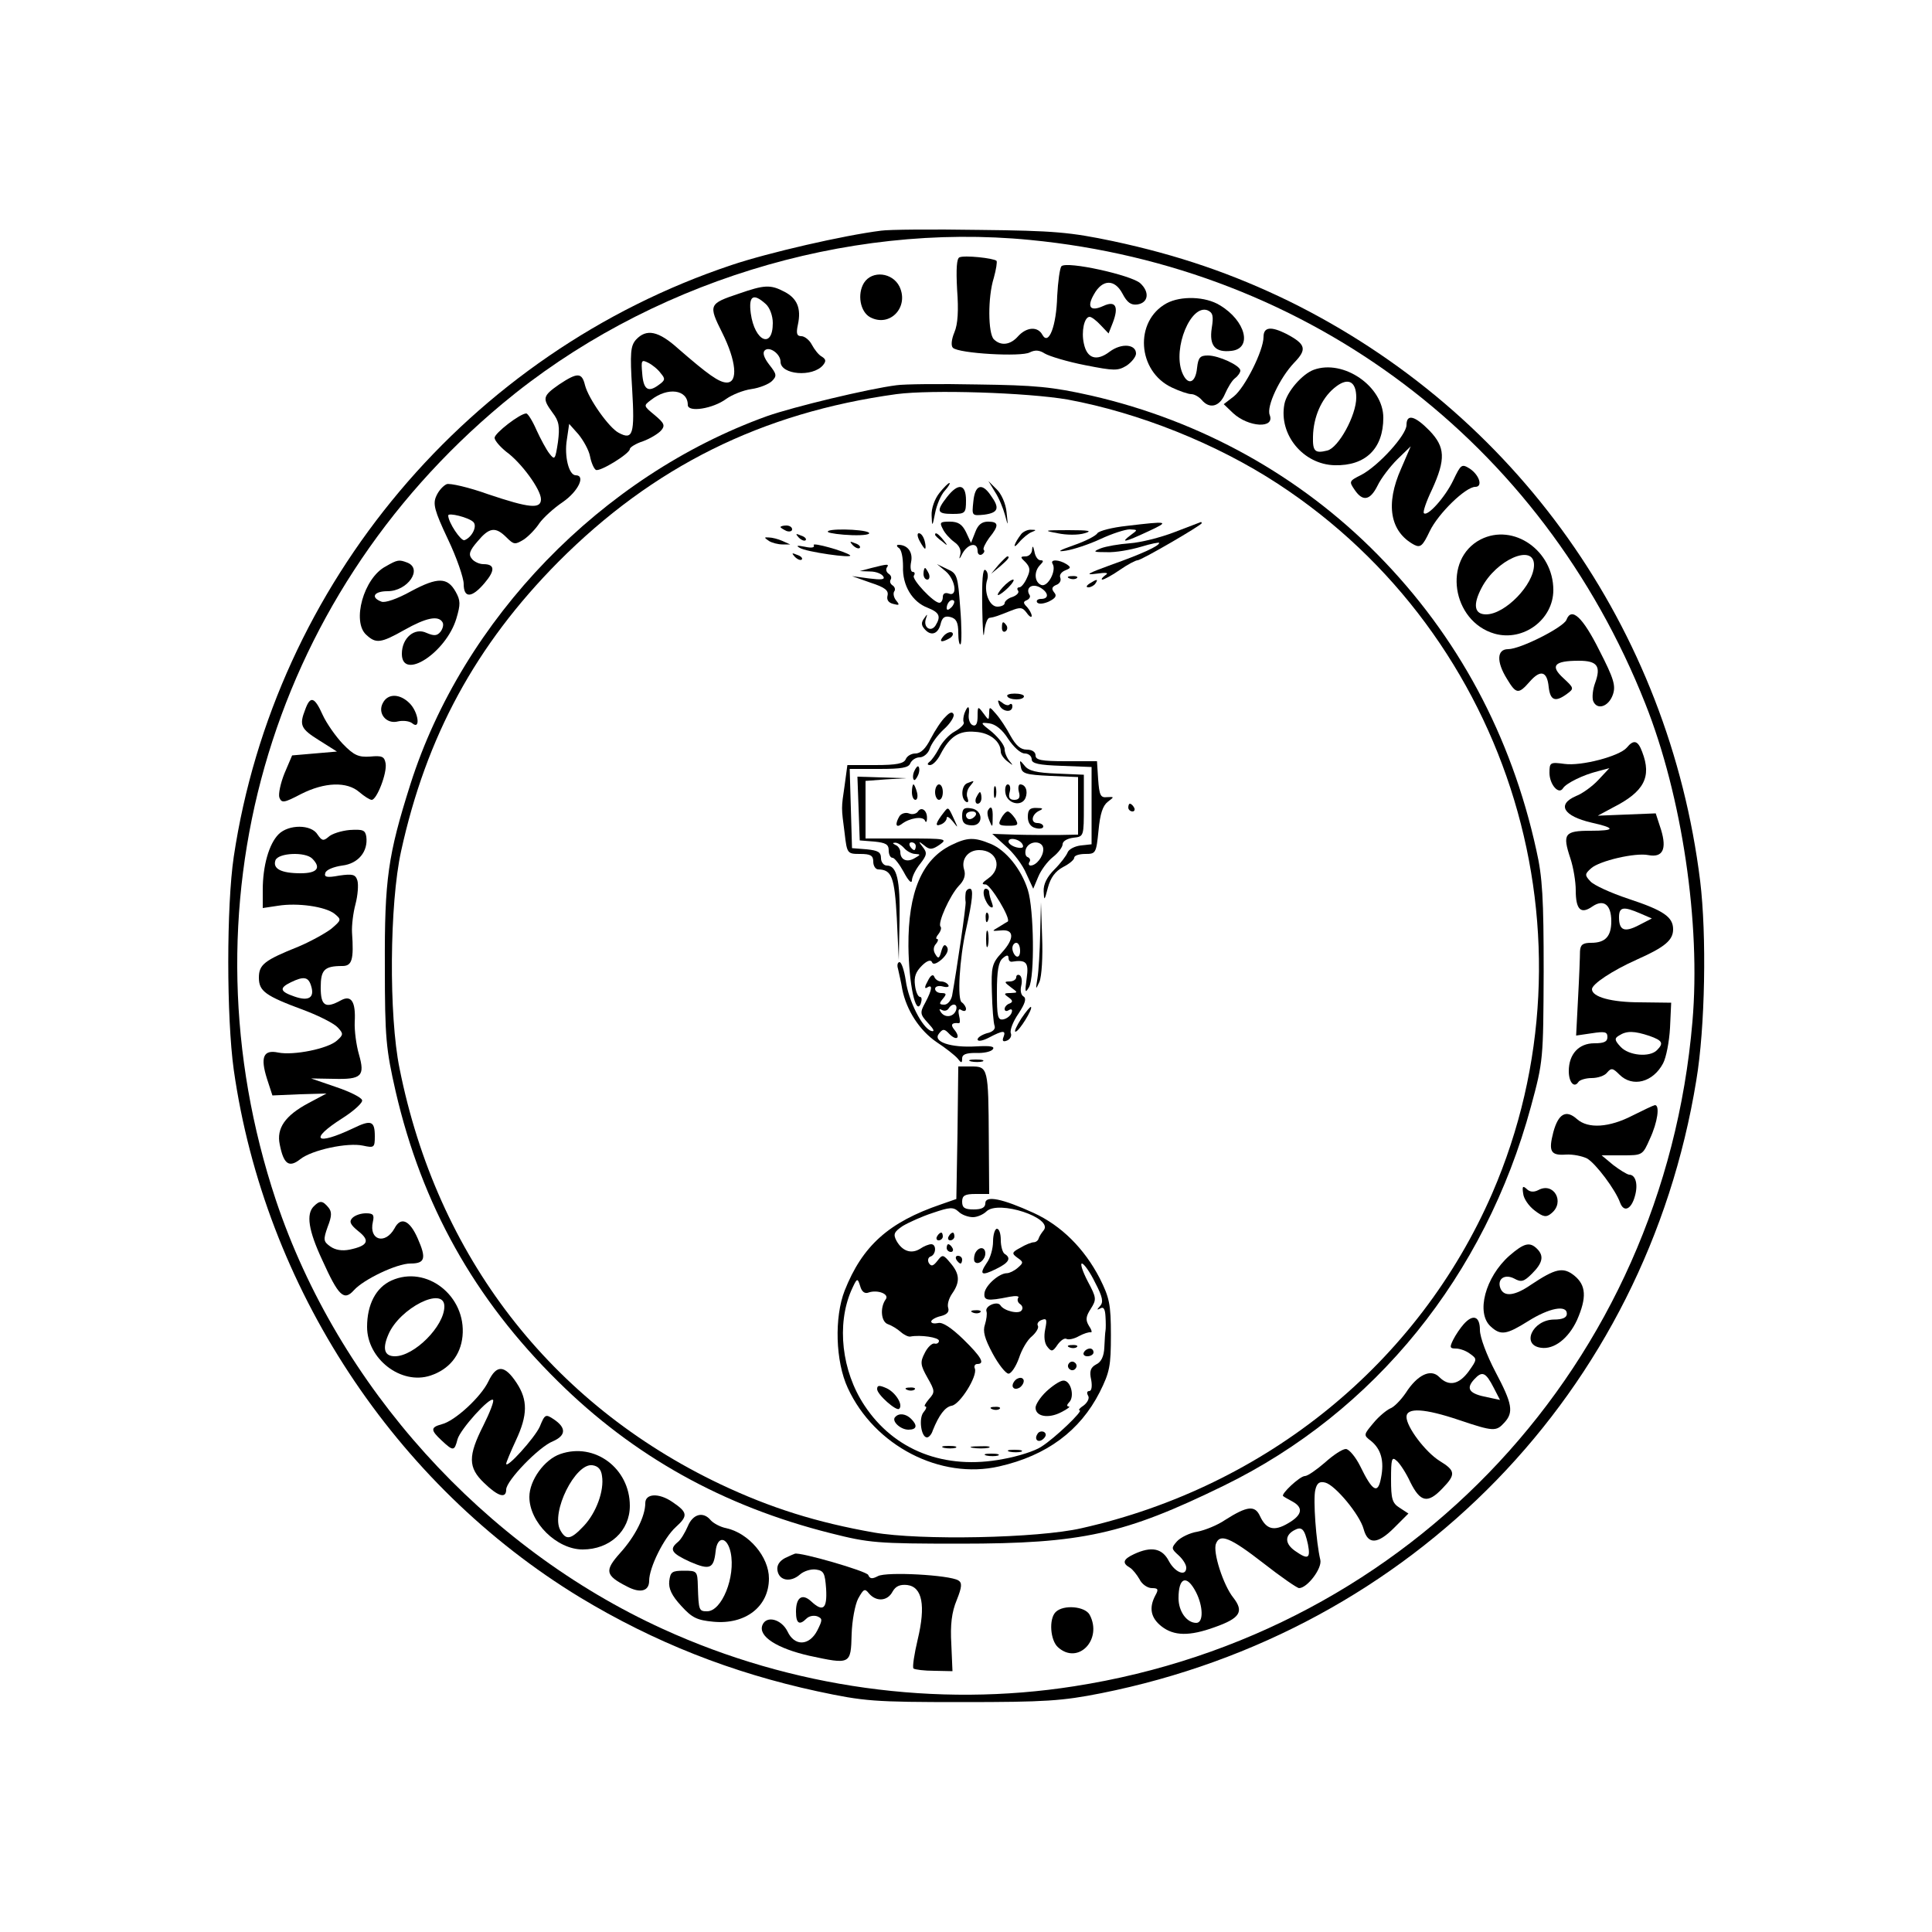 <?xml version="1.0" standalone="no"?>
<!DOCTYPE svg PUBLIC "-//W3C//DTD SVG 20010904//EN"
 "http://www.w3.org/TR/2001/REC-SVG-20010904/DTD/svg10.dtd">
<svg version="1.0" xmlns="http://www.w3.org/2000/svg"
 width="500pt" height="500pt" viewBox="0 0 500 500"
 preserveAspectRatio="xMidYMid meet">
<g transform="translate(0,500) scale(0.1,-0.1)"
fill="#000000" stroke="none">
<path d="M2280 4403 c-96 -12 -292 -57 -387 -89 -679 -227 -1182 -824 -1288
-1531 -19 -127 -19 -416 0 -552 80 -562 416 -1073 896 -1365 192 -116 392
-195 614 -243 122 -26 145 -28 375 -28 216 0 259 3 360 23 806 161 1409 781
1540 1586 23 137 27 376 10 516 -81 654 -477 1212 -1065 1501 -144 70 -286
119 -455 155 -110 23 -151 27 -345 29 -121 2 -236 1 -255 -2z m386 -24 c723
-70 1324 -523 1592 -1200 95 -239 144 -569 122 -823 -75 -883 -727 -1584
-1600 -1720 -356 -56 -731 -4 -1064 148 -465 212 -841 629 -1002 1110 -250
752 -23 1553 586 2061 374 312 887 471 1366 424z"/>
<path d="M2483 4334 c-7 -3 -9 -29 -6 -84 4 -53 2 -89 -7 -110 -8 -19 -9 -35
-4 -40 15 -15 178 -24 199 -12 14 7 25 6 39 -3 12 -7 58 -21 104 -30 76 -15
85 -15 108 -1 13 9 24 23 24 31 0 24 -37 28 -68 5 -34 -26 -59 -18 -67 21 -7
31 1 69 15 69 5 0 18 -10 29 -22 l20 -21 11 28 c16 42 7 58 -25 43 -33 -15
-43 -3 -24 30 22 40 54 40 74 2 12 -23 22 -30 38 -28 29 4 33 32 8 55 -23 21
-190 58 -204 44 -4 -4 -9 -39 -11 -77 -2 -78 -22 -129 -38 -101 -12 23 -41 21
-63 -3 -20 -23 -45 -26 -63 -8 -15 15 -16 109 0 159 6 22 9 41 7 44 -8 7 -83
15 -96 9z"/>
<path d="M2236 4268 c-18 -29 -10 -75 16 -89 51 -27 101 26 76 79 -18 37 -71
43 -92 10z"/>
<path d="M1912 4240 c-78 -26 -79 -29 -43 -101 36 -72 42 -129 12 -129 -20 0
-49 21 -125 87 -52 47 -83 53 -110 24 -14 -16 -16 -33 -10 -128 7 -117 2 -133
-35 -113 -25 13 -78 88 -87 123 -8 33 -19 34 -67 2 -43 -30 -44 -36 -17 -73
17 -22 19 -36 14 -76 -7 -45 -8 -48 -22 -30 -8 10 -23 38 -34 62 -10 23 -22
42 -26 42 -16 0 -82 -51 -82 -63 0 -7 14 -23 30 -36 39 -28 90 -98 90 -123 0
-26 -30 -23 -137 13 -50 18 -99 29 -107 26 -9 -4 -21 -17 -27 -31 -9 -20 -5
-37 30 -111 23 -48 41 -101 41 -116 0 -38 21 -37 54 2 28 33 27 49 -3 49 -10
0 -24 6 -30 14 -9 11 -6 21 15 45 30 36 46 39 75 10 19 -19 22 -19 45 -5 13 9
31 28 40 42 10 14 37 39 61 55 40 28 59 69 33 69 -18 0 -30 50 -23 92 l6 41
24 -27 c13 -16 27 -41 30 -57 3 -16 10 -32 15 -35 10 -6 88 42 88 54 0 4 15
14 34 20 19 7 40 20 47 28 11 13 8 19 -17 40 -29 24 -29 24 -9 39 43 34 95 27
95 -13 0 -20 65 -10 100 16 14 10 43 22 64 25 22 3 46 13 54 21 13 13 12 18
-7 42 -14 18 -18 31 -12 37 12 12 41 -9 41 -29 0 -34 83 -41 110 -9 8 10 8 15
-3 22 -8 4 -19 18 -26 31 -6 12 -19 22 -27 22 -12 0 -14 7 -9 30 9 42 -2 68
-35 85 -36 19 -52 18 -118 -5z m70 -27 c10 -9 18 -30 18 -49 0 -68 -47 -48
-57 25 -6 45 6 54 39 24z m-272 -179 c12 -14 12 -18 -5 -30 -28 -21 -40 -12
-43 30 -3 34 -2 36 16 27 10 -5 25 -17 32 -27z m-485 -385 c11 -11 -4 -40 -23
-47 -9 -3 -42 46 -42 64 0 8 53 -5 65 -17z"/>
<path d="M3019 4215 c-84 -46 -76 -176 14 -218 19 -9 42 -17 50 -17 8 0 20 -7
27 -15 20 -24 46 -18 60 15 7 16 18 35 26 41 8 6 14 15 14 20 0 13 -56 39 -84
39 -20 0 -25 -5 -28 -32 -4 -41 -25 -47 -39 -11 -24 63 23 176 66 160 14 -6
16 -15 11 -46 -7 -46 9 -64 51 -59 55 6 37 78 -30 118 -37 23 -101 25 -138 5z"/>
<path d="M3270 4128 c0 -35 -48 -131 -77 -154 l-26 -20 24 -23 c40 -37 109
-41 95 -5 -9 22 26 96 63 135 34 35 31 48 -20 75 -40 20 -59 18 -59 -8z"/>
<path d="M3400 4043 c-30 -11 -70 -57 -76 -89 -15 -79 49 -156 130 -158 80 -2
126 43 126 123 0 81 -103 152 -180 124z m110 -72 c0 -46 -46 -130 -75 -137
-32 -8 -38 -2 -37 36 1 51 22 98 54 125 35 30 58 20 58 -24z"/>
<path d="M2320 4003 c-72 -9 -267 -56 -335 -80 -428 -154 -787 -525 -923 -953
-58 -183 -67 -246 -66 -470 0 -187 3 -215 28 -325 68 -293 203 -536 420 -750
195 -193 427 -323 706 -393 99 -25 119 -27 335 -27 315 0 424 24 682 150 391
191 676 543 795 981 32 118 32 122 33 349 0 189 -3 245 -19 315 -65 296 -203
554 -411 765 -201 204 -457 346 -740 411 -102 23 -146 27 -295 29 -96 2 -191
1 -210 -2z m443 -37 c184 -34 385 -114 544 -218 605 -395 841 -1175 555 -1836
-191 -439 -584 -759 -1063 -867 -113 -26 -418 -32 -538 -11 -147 26 -266 63
-397 125 -439 209 -733 590 -830 1076 -28 137 -26 426 4 562 65 297 193 533
407 749 245 246 526 386 875 434 91 12 338 4 443 -14z"/>
<path d="M2431 3724 c-12 -15 -21 -40 -20 -58 1 -30 2 -30 9 6 4 21 15 47 25
58 10 11 15 20 12 20 -3 0 -15 -12 -26 -26z"/>
<path d="M2575 3727 c10 -15 21 -42 26 -60 8 -30 8 -30 4 7 -2 23 -14 49 -26
60 l-21 21 17 -28z"/>
<path d="M2451 3714 c-29 -37 -26 -44 14 -44 33 0 35 2 35 35 0 43 -20 46 -49
9z"/>
<path d="M2519 3702 c-4 -37 -4 -37 28 -34 37 5 41 17 17 50 -23 34 -41 27
-45 -16z"/>
<path d="M2440 3631 c5 -11 19 -26 30 -34 13 -9 18 -21 15 -33 -4 -13 -2 -12
6 4 14 25 39 30 39 6 0 -8 5 -12 11 -9 6 4 8 9 5 12 -3 3 4 17 14 31 26 32 25
42 -3 42 -16 0 -26 -8 -33 -27 l-11 -28 -13 28 c-10 20 -20 27 -42 27 -25 0
-27 -2 -18 -19z"/>
<path d="M2916 3639 c-38 -4 -72 -13 -76 -19 -4 -7 -32 -21 -61 -31 -40 -14
-45 -18 -20 -14 19 3 59 16 89 30 30 14 64 25 76 25 21 -1 21 -1 2 -15 -28
-21 -16 -19 46 10 56 26 53 27 -56 14z"/>
<path d="M3040 3623 c-36 -14 -88 -27 -116 -29 -28 -2 -62 -8 -75 -13 -22 -9
-20 -10 16 -10 22 -1 61 6 88 14 26 8 47 12 47 10 0 -8 -46 -29 -125 -57 -58
-21 -69 -27 -40 -23 29 4 36 3 25 -4 -8 -6 -11 -11 -7 -11 4 0 25 11 45 25 20
14 41 25 46 25 10 0 166 91 166 96 0 2 -1 3 -2 3 -2 -1 -32 -12 -68 -26z"/>
<path d="M2020 3636 c0 -2 7 -6 15 -10 8 -3 15 -1 15 4 0 6 -7 10 -15 10 -8 0
-15 -2 -15 -4z"/>
<path d="M2143 3623 c4 -3 32 -7 62 -8 31 -1 50 2 43 7 -15 9 -114 11 -105 1z"/>
<path d="M2643 3618 c-19 -25 -24 -43 -6 -22 10 12 25 24 33 27 13 5 12 6 -1
6 -9 1 -21 -5 -26 -11z"/>
<path d="M2737 3620 c23 -5 54 -5 70 0 21 6 12 8 -42 8 -64 0 -66 -1 -28 -8z"/>
<path d="M2067 3609 c7 -7 15 -10 18 -7 3 3 -2 9 -12 12 -14 6 -15 5 -6 -5z"/>
<path d="M2380 3600 c6 -11 12 -20 14 -20 2 0 2 9 -1 20 -3 11 -9 20 -15 20
-5 0 -4 -9 2 -20z"/>
<path d="M2420 3616 c0 -2 8 -10 18 -17 15 -13 16 -12 3 4 -13 16 -21 21 -21
13z"/>
<path d="M1990 3600 c8 -5 24 -9 35 -9 l20 0 -20 9 c-11 5 -27 9 -35 9 -13 1
-13 0 0 -9z"/>
<path d="M2106 3589 c3 -6 -5 -8 -23 -4 -20 4 -24 3 -13 -3 15 -10 139 -28
130 -19 -12 10 -100 35 -94 26z"/>
<path d="M2207 3589 c7 -7 15 -10 18 -7 3 3 -2 9 -12 12 -14 6 -15 5 -6 -5z"/>
<path d="M2326 3582 c7 -4 11 -25 11 -48 -2 -49 24 -92 64 -107 30 -12 35 -22
20 -46 -12 -18 -32 -5 -25 17 5 14 4 14 -4 2 -8 -10 -8 -18 0 -27 16 -20 35
-15 42 11 4 18 11 23 26 19 15 -4 20 -14 20 -41 0 -19 3 -33 6 -29 3 3 3 46
-1 94 -6 83 -8 89 -33 100 l-27 13 23 -19 c25 -22 31 -67 7 -57 -9 3 -15 0
-15 -9 0 -8 -4 -15 -9 -15 -15 0 -72 61 -66 70 4 6 2 10 -3 10 -5 0 -7 12 -4
26 5 25 -9 44 -33 44 -5 0 -5 -4 1 -8z m136 -154 c-7 -7 -12 -8 -12 -2 0 14
12 26 19 19 2 -3 -1 -11 -7 -17z"/>
<path d="M2671 3578 c0 -10 -8 -18 -17 -18 -14 0 -14 -2 0 -15 12 -13 13 -21
4 -40 -6 -14 -15 -25 -20 -25 -5 0 -7 -4 -3 -9 3 -5 -4 -12 -15 -16 -11 -3
-20 -11 -20 -16 0 -5 -9 -9 -19 -9 -21 0 -36 40 -26 70 3 10 1 21 -5 25 -7 4
-9 -28 -8 -97 1 -57 3 -86 5 -65 2 20 8 38 14 38 14 2 21 5 54 18 25 10 31 10
42 -5 7 -10 13 -13 13 -8 0 6 -6 16 -12 23 -11 11 -10 14 0 18 6 3 10 9 6 14
-10 17 6 30 27 19 23 -13 25 -30 3 -30 -8 0 -13 -4 -10 -9 4 -5 16 -4 30 2 18
9 22 15 14 24 -7 9 -6 14 5 19 9 3 14 11 11 19 -3 7 3 15 13 19 15 6 15 8 3
16 -19 12 -43 13 -36 1 11 -17 -12 -61 -29 -55 -18 7 -20 35 -3 52 9 9 9 12 1
12 -7 0 -14 10 -16 23 -3 14 -5 16 -6 5z"/>
<path d="M2057 3559 c7 -7 15 -10 18 -7 3 3 -2 9 -12 12 -14 6 -15 5 -6 -5z"/>
<path d="M2584 3538 l-19 -23 23 19 c21 18 27 26 19 26 -2 0 -12 -10 -23 -22z"/>
<path d="M2255 3530 l-30 -8 27 -1 c15 0 30 -6 34 -13 5 -8 -5 -9 -37 -5 l-44
6 48 -17 c37 -12 47 -20 44 -33 -3 -11 2 -19 15 -22 15 -4 17 -3 8 8 -7 8 -9
19 -6 24 4 5 2 12 -4 16 -6 4 -8 10 -5 15 3 5 1 11 -5 15 -6 4 -8 11 -5 16 7
10 3 10 -40 -1z"/>
<path d="M2390 3515 c0 -8 4 -15 10 -15 5 0 7 7 4 15 -4 8 -8 15 -10 15 -2 0
-4 -7 -4 -15z"/>
<path d="M2768 3503 c7 -3 16 -2 19 1 4 3 -2 6 -13 5 -11 0 -14 -3 -6 -6z"/>
<path d="M2595 3480 c-10 -11 -15 -20 -12 -20 4 0 16 9 27 20 11 11 16 20 12
20 -5 0 -17 -9 -27 -20z"/>
<path d="M2820 3490 c-9 -6 -10 -10 -3 -10 6 0 15 5 18 10 8 12 4 12 -15 0z"/>
<path d="M2593 3375 c0 -8 4 -12 9 -9 5 3 6 10 3 15 -9 13 -12 11 -12 -6z"/>
<path d="M2442 3354 c-14 -16 -5 -18 17 -5 7 5 9 11 5 14 -5 3 -15 -1 -22 -9z"/>
<path d="M2607 3198 c2 -5 13 -8 24 -8 10 0 19 3 19 8 0 4 -11 7 -24 7 -13 0
-22 -3 -19 -7z"/>
<path d="M2586 3176 c7 -18 34 -22 34 -4 0 6 -3 8 -7 5 -3 -4 -12 -2 -20 5
-11 8 -12 7 -7 -6z"/>
<path d="M2496 3154 c-3 -9 -4 -19 -2 -23 3 -4 -7 -15 -23 -24 -15 -8 -33 -28
-41 -44 -8 -15 -19 -31 -25 -35 -6 -5 -5 -8 2 -8 7 0 19 12 27 28 24 46 48 62
90 58 38 -2 66 -25 66 -52 0 -6 8 -18 18 -25 14 -11 15 -11 5 1 -7 8 -13 22
-13 31 0 10 -15 29 -32 44 -32 25 -32 26 -8 23 16 -2 34 -16 49 -40 14 -21 32
-38 43 -38 10 0 18 -7 18 -15 0 -11 18 -15 78 -17 l77 -3 0 -100 0 -100 -28
-3 c-16 -2 -31 -10 -34 -18 -3 -8 -18 -28 -34 -44 -19 -19 -29 -38 -28 -57 1
-25 2 -25 11 10 7 26 19 42 39 53 16 8 29 19 29 24 0 6 13 10 29 10 27 0 28 2
34 61 4 43 11 64 24 74 17 13 17 13 -2 12 -17 -2 -20 5 -23 46 l-3 47 -80 0
c-64 0 -79 3 -79 15 0 9 -9 15 -23 15 -16 0 -28 11 -42 36 -10 19 -27 45 -37
56 -17 20 -18 20 -18 2 -1 -19 -1 -19 -15 0 -14 19 -15 19 -15 -8 0 -18 -4
-26 -12 -23 -7 2 -12 14 -11 26 3 25 -2 28 -11 5z"/>
<path d="M2447 3145 c-10 -9 -27 -35 -38 -56 -13 -26 -26 -39 -40 -39 -11 0
-22 -7 -25 -15 -5 -11 -23 -15 -79 -15 l-72 0 -7 -52 c-9 -61 -9 -56 0 -125 6
-52 7 -53 40 -53 27 0 34 -4 34 -20 0 -11 6 -20 13 -20 35 -1 42 -19 48 -127
l5 -108 2 103 c2 105 -7 142 -33 142 -8 0 -15 9 -15 19 0 16 -8 20 -37 23
l-38 3 -3 103 -3 102 76 0 c58 0 77 3 81 15 4 8 14 15 24 15 10 0 22 10 26 22
4 13 20 35 36 50 17 15 28 33 26 39 -3 8 -10 6 -21 -6z"/>
<path d="M2642 3015 c3 -17 12 -20 76 -23 l72 -3 0 -74 0 -75 -52 -1 c-29 0
-79 0 -112 1 l-58 2 35 -32 c20 -17 44 -49 53 -71 l18 -39 13 31 c7 17 24 40
38 51 14 11 25 26 25 33 0 8 12 15 28 17 27 3 27 3 27 83 l0 80 -70 3 c-52 2
-73 7 -83 20 -13 16 -14 16 -10 -3z m5 -202 c3 -7 -3 -9 -16 -6 -12 3 -21 10
-21 15 0 13 32 6 37 -9z m53 -11 c0 -19 -18 -42 -33 -42 -4 0 -6 4 -3 9 4 5 1
11 -5 13 -5 2 -7 11 -4 21 9 23 45 22 45 -1z"/>
<path d="M2366 3004 c-4 -9 -4 -19 -1 -22 2 -3 7 3 11 12 4 9 4 19 1 22 -2 3
-7 -3 -11 -12z"/>
<path d="M2222 2908 l3 -83 38 -3 c29 -3 37 -7 37 -23 0 -10 4 -19 10 -19 5 0
18 -17 29 -37 11 -21 20 -31 21 -22 0 9 9 28 21 43 18 23 19 29 7 44 -12 15
-11 16 4 4 14 -12 21 -11 40 2 21 15 16 16 -85 16 l-107 0 0 74 0 75 53 4 52
3 -63 2 -63 2 3 -82z m118 -103 c7 -8 20 -15 29 -15 14 -1 14 -2 -2 -11 -20
-12 -37 -4 -37 16 0 7 -6 16 -12 18 -8 4 -9 6 -2 6 6 1 17 -6 24 -14z m30 5
c0 -5 -2 -10 -4 -10 -3 0 -8 5 -11 10 -3 6 -1 10 4 10 6 0 11 -4 11 -10z"/>
<path d="M2503 2973 c-15 -6 -17 -39 -3 -48 6 -3 7 1 4 10 -4 8 -1 22 6 30 13
16 13 16 -7 8z"/>
<path d="M2360 2950 c0 -11 4 -20 9 -20 5 0 7 9 4 20 -3 11 -7 20 -9 20 -2 0
-4 -9 -4 -20z"/>
<path d="M2420 2950 c0 -11 5 -20 10 -20 6 0 10 9 10 20 0 11 -4 20 -10 20 -5
0 -10 -9 -10 -20z"/>
<path d="M2572 2950 c0 -14 2 -19 5 -12 2 6 2 18 0 25 -3 6 -5 1 -5 -13z"/>
<path d="M2602 2948 c4 -28 42 -37 52 -13 7 18 0 35 -14 35 -4 0 -6 -9 -3 -20
4 -14 0 -20 -12 -20 -12 0 -16 6 -12 20 3 11 1 20 -5 20 -5 0 -8 -10 -6 -22z"/>
<path d="M2526 2935 c-3 -8 -1 -15 4 -15 6 0 10 7 10 15 0 8 -2 15 -4 15 -2 0
-6 -7 -10 -15z"/>
<path d="M2920 2910 c0 -5 5 -10 11 -10 5 0 7 5 4 10 -3 6 -8 10 -11 10 -2 0
-4 -4 -4 -10z"/>
<path d="M2375 2899 c-4 -5 -14 -8 -23 -4 -8 3 -19 0 -24 -7 -12 -20 -10 -32
5 -21 20 16 56 22 61 9 2 -6 5 -3 5 6 1 21 -15 32 -24 17z"/>
<path d="M2443 2898 c-22 -28 -24 -38 -9 -32 9 3 16 11 16 17 0 6 7 2 16 -9
14 -18 14 -18 3 6 -15 33 -15 32 -26 18z"/>
<path d="M2490 2888 c0 -17 6 -23 24 -24 32 -2 31 40 -1 44 -18 3 -23 -1 -23
-20z m35 2 c-3 -5 -10 -10 -16 -10 -5 0 -9 5 -9 10 0 6 7 10 16 10 8 0 12 -4
9 -10z"/>
<path d="M2557 2903 c-3 -5 -1 -17 4 -28 7 -17 8 -17 8 8 1 27 -4 34 -12 20z"/>
<path d="M2660 2886 c0 -15 7 -26 20 -29 11 -3 20 -1 20 4 0 5 -7 9 -15 9 -19
0 -15 23 5 32 11 5 9 7 -7 7 -18 1 -23 -5 -23 -23z"/>
<path d="M2591 2882 c-9 -16 -6 -19 19 -19 25 0 27 2 17 19 -7 10 -15 18 -19
18 -4 0 -12 -8 -17 -18z"/>
<path d="M2462 2813 c-76 -37 -112 -122 -111 -262 1 -97 19 -182 32 -148 3 9
3 17 -2 17 -5 0 -11 13 -13 30 -3 22 2 35 18 51 13 13 23 16 26 9 2 -7 11 -5
25 7 13 12 19 24 14 32 -6 9 -10 6 -15 -11 -5 -19 -8 -20 -15 -8 -6 9 -6 19 1
27 6 7 7 13 3 13 -4 0 -2 6 4 13 6 8 8 16 5 19 -8 9 24 80 47 105 14 14 19 28
14 43 -8 26 10 50 39 50 47 0 61 -47 24 -73 -17 -12 -19 -16 -7 -16 13 -1 66
-89 57 -96 -2 -1 -12 -7 -23 -14 -19 -11 -19 -11 5 -9 35 4 36 -21 3 -57 -26
-28 -28 -37 -26 -103 1 -41 4 -79 7 -87 3 -8 -5 -16 -20 -19 -13 -4 -24 -11
-24 -16 0 -6 13 -4 30 5 36 19 44 19 37 1 -4 -10 -1 -13 9 -9 8 3 13 12 10 19
-3 8 6 31 20 51 17 26 21 39 13 44 -7 4 -9 16 -6 28 3 12 1 24 -4 27 -5 3 -9
0 -9 -5 0 -6 -8 -11 -17 -11 -15 0 -14 -2 3 -15 19 -14 19 -14 -1 -15 -17 0
-18 -2 -5 -11 11 -8 12 -12 3 -16 -7 -2 -13 -9 -13 -14 0 -6 5 -7 11 -3 7 4
10 1 7 -7 -3 -8 -12 -15 -21 -17 -15 -3 -17 7 -17 71 0 54 4 78 15 87 10 9 15
9 15 1 0 -6 3 -10 8 -10 38 6 45 -1 39 -43 -5 -36 -4 -40 6 -23 15 26 13 202
-3 252 -17 54 -57 103 -96 119 -43 18 -61 17 -102 -3z m178 -274 c0 -11 -4
-17 -10 -14 -5 3 -10 13 -10 21 0 8 5 14 10 14 6 0 10 -9 10 -21z"/>
<path d="M2499 2688 c-1 -7 -1 -17 0 -22 2 -7 -23 -176 -35 -243 -3 -13 -12
-23 -20 -23 -14 0 -14 3 -4 15 10 12 10 15 -4 15 -9 0 -16 5 -16 11 0 6 9 9
20 6 11 -3 18 -1 14 4 -3 5 -11 9 -19 9 -7 0 -15 6 -17 12 -3 8 -10 4 -17 -11
-8 -14 -9 -21 -2 -17 15 10 14 -4 -4 -38 -15 -27 -14 -31 7 -54 15 -16 18 -23
8 -20 -23 7 -59 78 -66 131 -4 26 -11 47 -16 47 -5 0 -7 -8 -4 -17 2 -10 8
-34 11 -53 11 -55 45 -107 89 -137 23 -15 47 -34 54 -42 10 -13 12 -13 12 0 0
10 10 14 35 14 20 -1 39 3 44 9 7 8 -6 10 -42 8 -67 -4 -114 12 -97 33 10 13
14 13 27 -1 19 -19 30 -10 13 11 -11 13 -7 19 11 17 4 -1 4 8 1 20 -3 14 -1
19 6 14 7 -4 12 -3 12 3 0 5 -5 13 -11 17 -12 7 -6 112 11 188 17 77 20 106
10 106 -6 0 -11 -6 -11 -12z m-25 -303 c-7 -18 -30 -20 -40 -3 -4 6 -3 8 4 4
6 -3 13 -2 17 4 10 16 25 12 19 -5z"/>
<path d="M2547 2680 c3 -11 10 -23 16 -27 7 -4 8 0 4 11 -4 10 -7 22 -7 27 0
5 -4 9 -9 9 -5 0 -7 -9 -4 -20z"/>
<path d="M2692 2584 c-1 -45 -4 -97 -7 -115 -5 -31 -5 -32 5 -10 6 14 9 65 7
115 l-3 91 -2 -81z"/>
<path d="M2551 2624 c0 -11 3 -14 6 -6 3 7 2 16 -1 19 -3 4 -6 -2 -5 -13z"/>
<path d="M2552 2570 c0 -19 2 -27 5 -17 2 9 2 25 0 35 -3 9 -5 1 -5 -18z"/>
<path d="M2643 2364 c-12 -19 -19 -34 -15 -34 9 0 46 60 40 64 -1 2 -13 -12
-25 -30z"/>
<path d="M2513 2253 c9 -2 23 -2 30 0 6 3 -1 5 -18 5 -16 0 -22 -2 -12 -5z"/>
<path d="M2478 2068 l-3 -171 -40 -14 c-135 -46 -203 -107 -249 -223 -27 -69
-24 -183 8 -252 69 -150 240 -238 392 -203 123 28 209 92 260 192 26 52 29 68
29 148 0 80 -4 97 -29 147 -40 77 -99 136 -171 169 -81 37 -125 46 -125 25 0
-11 -9 -16 -30 -16 -23 0 -30 4 -30 20 0 16 7 20 35 20 l35 0 -1 143 c-1 183
-2 187 -45 187 l-34 0 -2 -172z m40 -218 c11 0 27 7 35 15 31 30 174 -17 148
-49 -5 -6 -11 -15 -13 -21 -1 -5 -7 -10 -13 -10 -5 0 -21 -6 -34 -14 -23 -12
-23 -15 -8 -26 16 -11 16 -13 1 -26 -9 -8 -22 -14 -28 -14 -20 0 -54 -30 -58
-50 -3 -21 6 -23 65 -11 16 3 26 2 22 -3 -3 -5 -1 -12 5 -16 6 -4 8 -11 4 -16
-6 -11 -46 -2 -55 13 -8 12 -41 -2 -36 -16 2 -6 0 -21 -4 -34 -6 -17 -1 -36
20 -75 15 -28 34 -52 41 -52 7 0 19 18 27 40 7 22 22 48 34 57 11 10 18 22 15
27 -3 5 1 12 10 15 13 5 14 1 9 -24 -4 -19 -2 -37 6 -46 10 -13 14 -12 26 6 8
11 18 18 23 15 5 -3 20 0 32 7 13 7 26 11 31 10 4 -1 2 7 -5 17 -9 15 -8 24 5
44 15 24 15 28 -8 71 -13 25 -20 46 -15 46 5 0 21 -22 34 -49 20 -38 22 -51
13 -61 -9 -10 -9 -11 1 -6 8 5 12 -2 13 -21 1 -15 1 -32 0 -37 -1 -4 -2 -24
-3 -43 -1 -23 -8 -38 -21 -44 -15 -8 -18 -18 -13 -40 3 -17 1 -29 -5 -29 -6 0
-7 -5 -3 -12 4 -6 -1 -17 -11 -25 -11 -7 -15 -13 -11 -13 11 0 -64 -72 -99
-94 -16 -11 -60 -25 -99 -32 -151 -29 -282 22 -359 139 -59 89 -72 209 -34
297 15 33 16 34 23 12 4 -15 12 -21 22 -17 23 8 55 -4 44 -18 -15 -21 -12 -58
6 -64 9 -3 24 -12 33 -20 9 -8 20 -13 25 -12 26 5 74 -2 74 -11 0 -5 -5 -9
-12 -7 -6 1 -18 -10 -25 -25 -12 -23 -11 -31 7 -63 20 -35 20 -38 4 -56 -9
-11 -14 -19 -9 -19 4 0 2 -7 -5 -15 -13 -16 -6 -65 9 -65 5 0 12 8 15 18 16
40 32 61 49 64 21 3 67 76 60 96 -3 6 0 12 6 12 21 0 11 18 -36 64 -31 30 -54
45 -65 42 -10 -2 -18 -1 -18 4 0 4 11 11 25 14 16 4 22 11 19 21 -3 8 1 24 10
37 21 30 20 51 -4 79 -19 23 -21 23 -34 6 -11 -14 -16 -15 -22 -6 -4 7 -2 15
4 17 15 5 16 32 2 32 -6 0 -19 -5 -29 -12 -23 -14 -46 -6 -61 21 -9 17 -6 23
16 38 15 9 50 25 78 34 44 15 53 16 67 3 8 -8 25 -14 37 -14z"/>
<path d="M2570 1787 c0 -18 -7 -43 -16 -55 -21 -31 -14 -35 24 -16 33 16 40
28 22 39 -5 3 -10 19 -10 36 0 16 -4 29 -10 29 -5 0 -10 -15 -10 -33z"/>
<path d="M2425 1800 c-3 -5 -1 -10 4 -10 6 0 11 5 11 10 0 6 -2 10 -4 10 -3 0
-8 -4 -11 -10z"/>
<path d="M2455 1800 c-3 -5 -1 -10 4 -10 6 0 11 5 11 10 0 6 -2 10 -4 10 -3 0
-8 -4 -11 -10z"/>
<path d="M2450 1770 c0 -5 5 -10 11 -10 5 0 7 5 4 10 -3 6 -8 10 -11 10 -2 0
-4 -4 -4 -10z"/>
<path d="M2523 1755 c-3 -9 -3 -18 0 -21 9 -9 27 6 27 22 0 19 -19 18 -27 -1z"/>
<path d="M2475 1740 c3 -5 8 -10 11 -10 2 0 4 5 4 10 0 6 -5 10 -11 10 -5 0
-7 -4 -4 -10z"/>
<path d="M2518 1603 c7 -3 16 -2 19 1 4 3 -2 6 -13 5 -11 0 -14 -3 -6 -6z"/>
<path d="M2768 1513 c7 -3 16 -2 19 1 4 3 -2 6 -13 5 -11 0 -14 -3 -6 -6z"/>
<path d="M2805 1500 c-3 -5 1 -10 9 -10 9 0 16 5 16 10 0 6 -4 10 -9 10 -6 0
-13 -4 -16 -10z"/>
<path d="M2766 1471 c-4 -5 -2 -12 3 -15 5 -4 12 -2 15 3 4 5 2 12 -3 15 -5 4
-12 2 -15 -3z"/>
<path d="M2631 1431 c-7 -5 -12 -14 -10 -20 3 -6 9 -7 18 -2 7 5 12 14 10 20
-3 6 -9 7 -18 2z"/>
<path d="M2708 1399 c-16 -15 -28 -34 -28 -42 0 -23 33 -29 66 -12 16 8 25 15
20 15 -6 0 -5 5 1 11 15 15 4 58 -16 56 -9 -1 -28 -14 -43 -28z"/>
<path d="M2270 1405 c0 -14 50 -58 57 -51 11 10 -9 42 -32 53 -20 9 -25 8 -25
-2z"/>
<path d="M2348 1403 c7 -3 16 -2 19 1 4 3 -2 6 -13 5 -11 0 -14 -3 -6 -6z"/>
<path d="M2568 1353 c7 -3 16 -2 19 1 4 3 -2 6 -13 5 -11 0 -14 -3 -6 -6z"/>
<path d="M2317 1333 c-11 -10 13 -33 34 -33 22 0 24 11 7 28 -13 13 -31 16
-41 5z"/>
<path d="M2685 1289 c-10 -15 3 -25 16 -12 7 7 7 13 1 17 -6 3 -14 1 -17 -5z"/>
<path d="M2443 1253 c9 -2 23 -2 30 0 6 3 -1 5 -18 5 -16 0 -22 -2 -12 -5z"/>
<path d="M2518 1253 c12 -2 30 -2 40 0 9 3 -1 5 -23 4 -22 0 -30 -2 -17 -4z"/>
<path d="M2613 1243 c9 -2 23 -2 30 0 6 3 -1 5 -18 5 -16 0 -22 -2 -12 -5z"/>
<path d="M2553 1233 c9 -2 23 -2 30 0 6 3 -1 5 -18 5 -16 0 -22 -2 -12 -5z"/>
<path d="M3640 3900 c0 -26 -73 -106 -117 -129 -32 -16 -32 -17 -17 -39 21
-31 40 -27 59 11 9 19 32 49 51 68 l35 34 -25 -58 c-41 -92 -29 -163 34 -197
16 -8 22 -3 40 35 22 46 93 115 118 115 20 0 11 30 -14 47 -21 13 -23 12 -43
-30 -21 -44 -67 -95 -76 -85 -3 3 6 30 21 61 36 79 34 110 -6 152 -38 39 -60
45 -60 15z"/>
<path d="M3832 3604 c-99 -51 -75 -212 36 -244 75 -21 152 37 152 113 0 102
-103 174 -188 131z m138 -66 c0 -51 -75 -128 -124 -128 -30 0 -35 24 -12 68
38 74 136 116 136 60z"/>
<path d="M998 3534 c-57 -30 -88 -143 -50 -177 25 -23 37 -22 99 13 55 31 87
38 98 20 4 -6 1 -17 -5 -25 -9 -11 -17 -11 -36 -3 -31 15 -64 -13 -64 -54 0
-71 114 2 141 91 11 37 11 47 -2 70 -21 37 -46 38 -115 1 -36 -20 -68 -31 -77
-27 -29 11 -19 27 16 27 52 0 92 58 51 74 -21 8 -25 8 -56 -10z"/>
<path d="M4054 3396 c-7 -19 -119 -76 -151 -76 -29 0 -31 -32 -3 -77 24 -40
30 -40 59 -7 28 32 45 27 49 -14 4 -35 17 -40 47 -18 19 14 19 15 -9 41 -35
32 -24 45 40 45 48 0 58 -14 42 -58 -6 -16 -8 -37 -5 -46 10 -25 40 -15 51 16
8 23 3 41 -35 115 -43 86 -72 113 -85 79z"/>
<path d="M991 3181 c-15 -27 9 -56 39 -48 13 3 30 1 37 -5 22 -18 16 29 -7 52
-25 25 -56 26 -69 1z"/>
<path d="M790 3164 c-16 -41 -12 -50 36 -80 l46 -29 -58 -5 -58 -5 -20 -47
c-10 -25 -16 -53 -13 -62 6 -15 12 -14 56 9 61 31 119 33 151 5 13 -11 27 -20
32 -20 13 0 40 69 36 94 -3 18 -9 21 -40 18 -30 -2 -42 3 -71 33 -18 19 -42
53 -52 75 -21 47 -32 50 -45 14z"/>
<path d="M4210 3065 c-19 -22 -117 -48 -161 -42 -37 5 -39 4 -39 -23 0 -30 24
-58 35 -40 8 13 53 35 90 44 l30 8 -29 -31 c-15 -16 -41 -35 -57 -41 -51 -22
-33 -52 40 -69 63 -14 62 -21 -3 -21 -67 0 -73 -8 -52 -71 8 -24 14 -61 14
-83 0 -50 13 -63 43 -42 29 20 49 5 49 -38 0 -39 -15 -56 -52 -56 -22 0 -28
-5 -29 -22 0 -13 -2 -67 -5 -121 l-5 -97 41 6 c33 5 40 4 40 -10 0 -12 -9 -16
-34 -16 -40 0 -66 -28 -66 -72 0 -29 14 -45 25 -28 3 5 19 10 34 10 16 0 34 6
40 14 11 13 15 12 32 -5 34 -34 87 -20 113 29 8 15 16 56 18 92 l3 65 -80 1
c-75 0 -125 14 -125 34 0 13 52 48 117 77 72 32 93 50 93 78 0 32 -25 49 -116
79 -45 15 -89 35 -98 45 -15 16 -15 19 2 34 21 19 114 41 148 34 37 -7 48 15
33 65 l-14 43 -75 -3 -75 -3 39 21 c81 41 101 79 76 144 -11 30 -22 33 -40 11z
m35 -429 l30 -13 -33 -17 c-38 -20 -52 -14 -52 20 0 27 11 29 55 10z m24 -317
c34 -12 37 -19 19 -37 -19 -19 -73 -14 -94 9 -16 17 -16 22 -4 29 20 13 40 12
79 -1z"/>
<path d="M721 2841 c-25 -25 -41 -82 -41 -144 l0 -47 40 6 c50 8 122 -2 146
-21 18 -15 18 -16 -9 -39 -16 -12 -54 -33 -85 -46 -87 -35 -102 -46 -102 -80
0 -35 16 -47 116 -84 40 -15 79 -35 88 -45 15 -16 15 -19 -2 -34 -23 -21 -112
-39 -152 -31 -38 8 -47 -11 -29 -68 l14 -43 70 3 70 2 -47 -25 c-60 -32 -83
-65 -74 -107 10 -51 24 -61 53 -38 30 24 123 44 163 35 28 -6 30 -5 30 24 0
40 -9 44 -56 21 -97 -46 -116 -30 -28 26 30 19 54 41 51 47 -2 7 -32 22 -68
34 l-64 22 58 -1 c73 -2 82 7 66 63 -7 24 -12 62 -11 84 3 53 -9 71 -36 56
-40 -22 -52 -14 -52 33 0 46 9 56 56 56 25 0 30 16 25 87 -1 18 3 51 9 73 6
23 8 50 5 61 -5 16 -12 18 -47 13 -32 -6 -40 -4 -36 7 2 8 22 16 44 19 41 5
67 36 62 75 -3 17 -9 19 -43 17 -22 -2 -47 -10 -55 -18 -13 -11 -17 -10 -28 6
-16 27 -75 27 -101 1z m87 -63 c24 -24 13 -38 -30 -38 -51 0 -73 12 -65 34 8
19 77 22 95 4z m-3 -329 c10 -31 -6 -41 -43 -28 -38 13 -40 22 -9 37 33 16 45
14 52 -9z"/>
<path d="M4225 2113 c-60 -31 -115 -35 -144 -9 -28 25 -48 14 -61 -34 -13 -50
-7 -61 33 -58 18 1 42 -4 54 -10 22 -12 74 -81 86 -115 10 -26 29 -16 38 17 9
31 2 56 -15 56 -6 1 -24 12 -41 25 l-30 25 53 0 c53 0 53 0 72 43 20 43 26 87
13 87 -5 -1 -30 -13 -58 -27z"/>
<path d="M3942 1911 c1 -13 15 -33 30 -44 22 -17 30 -18 43 -7 36 29 6 82 -34
60 -12 -6 -22 -5 -30 3 -10 9 -12 7 -9 -12z"/>
<path d="M812 1878 c-20 -20 -14 -62 22 -139 42 -93 56 -107 82 -78 25 28 111
69 146 69 38 0 42 13 19 65 -21 48 -44 57 -60 26 -24 -43 -67 -31 -56 17 4 18
1 22 -18 22 -13 0 -28 -5 -35 -12 -9 -9 -6 -17 15 -34 32 -25 25 -38 -22 -48
-20 -4 -37 -1 -50 8 -18 13 -19 17 -7 51 11 28 11 39 2 50 -15 18 -22 19 -38
3z"/>
<path d="M3906 1750 c-62 -55 -87 -148 -48 -183 26 -24 41 -21 97 14 54 34
100 43 100 19 0 -10 -11 -15 -34 -15 -55 -1 -85 -66 -33 -73 34 -5 71 24 93
71 26 59 24 91 -7 116 -29 23 -49 18 -112 -24 -42 -29 -70 -32 -79 -9 -9 24
11 38 36 25 18 -10 25 -8 46 13 28 28 31 46 13 64 -19 19 -34 15 -72 -18z"/>
<path d="M1013 1686 c-40 -18 -63 -62 -63 -120 0 -83 88 -151 164 -126 48 16
78 52 83 102 10 104 -93 185 -184 144z m137 -67 c0 -51 -78 -129 -128 -129
-27 0 -33 19 -17 56 29 69 145 127 145 73z"/>
<path d="M3788 1573 c-9 -10 -21 -28 -27 -40 -10 -20 -9 -23 7 -23 10 0 27 -6
37 -14 18 -13 18 -14 -4 -45 -25 -34 -51 -40 -76 -15 -22 23 -57 6 -87 -41
-13 -19 -31 -37 -40 -40 -9 -4 -29 -20 -43 -37 -26 -31 -27 -32 -7 -47 26 -21
35 -52 26 -96 -8 -43 -22 -35 -54 31 -12 24 -29 44 -37 44 -9 0 -33 -16 -54
-35 -22 -19 -45 -35 -52 -35 -13 0 -64 -48 -56 -52 2 -2 13 -8 24 -14 29 -16
25 -35 -11 -56 -37 -22 -57 -16 -73 18 -13 29 -33 27 -91 -10 -19 -13 -51 -26
-71 -30 -20 -3 -44 -15 -53 -25 -15 -17 -15 -19 4 -36 11 -10 20 -24 20 -32 0
-24 -29 -13 -45 17 -17 33 -45 39 -90 18 -28 -13 -32 -23 -11 -35 7 -4 18 -18
25 -30 6 -13 21 -23 32 -23 16 0 18 -3 9 -19 -17 -32 -12 -58 16 -80 32 -25
72 -26 138 -2 65 23 76 40 48 76 -26 32 -54 119 -45 140 10 27 37 16 122 -50
46 -36 88 -65 93 -65 21 0 60 51 55 73 -11 46 -19 157 -13 181 4 18 11 23 26
19 26 -7 89 -83 99 -120 11 -41 36 -40 79 3 l37 37 -23 15 c-19 12 -22 23 -22
74 0 52 2 59 14 48 8 -6 25 -32 36 -56 26 -52 45 -56 83 -16 35 36 34 46 -7
71 -37 23 -86 88 -86 114 0 25 47 22 136 -8 89 -30 96 -30 117 -7 25 27 21 49
-23 132 -22 42 -40 89 -40 108 0 36 -18 42 -42 15z m78 -165 l16 -31 -33 7
c-47 9 -56 22 -34 46 21 23 30 19 51 -22z m-481 -405 c7 -37 0 -40 -33 -17
-26 18 -28 39 -4 53 21 12 28 5 37 -36z m-290 -123 c19 -37 20 -80 1 -80 -25
0 -46 30 -46 64 0 54 21 62 45 16z"/>
<path d="M1264 1425 c-19 -40 -87 -103 -121 -111 -29 -8 -29 -15 0 -42 30 -28
33 -28 41 3 7 26 84 111 92 102 3 -3 -8 -32 -25 -66 -40 -79 -40 -109 2 -149
36 -35 57 -41 57 -17 0 23 85 111 121 125 34 15 35 35 2 57 -21 14 -23 13 -36
-19 -13 -29 -87 -111 -87 -96 0 3 11 30 25 60 31 66 31 105 2 149 -31 47 -52
48 -73 4z"/>
<path d="M1450 1237 c-41 -14 -80 -68 -80 -111 0 -66 71 -136 138 -136 70 0
122 48 122 113 0 97 -91 165 -180 134z m108 -57 c6 -38 -15 -95 -47 -129 -34
-36 -46 -38 -61 -11 -25 46 39 174 83 168 15 -2 23 -11 25 -28z"/>
<path d="M1670 1110 c0 -34 -26 -86 -65 -129 -41 -46 -39 -58 18 -87 34 -18
57 -12 57 15 0 34 38 111 69 139 32 29 31 38 -9 65 -35 24 -70 22 -70 -3z"/>
<path d="M1780 1050 c-7 -16 -18 -35 -26 -41 -23 -19 -16 -29 32 -51 51 -22
61 -18 66 27 4 41 30 39 39 -3 13 -63 -23 -152 -61 -152 -21 0 -22 2 -24 65
-1 39 -2 40 -36 40 -31 0 -35 -3 -38 -27 -2 -19 6 -37 31 -64 28 -31 41 -37
83 -41 83 -8 144 39 144 112 0 56 -52 117 -110 130 -16 3 -34 13 -41 21 -19
23 -46 16 -59 -16z"/>
<path d="M2032 968 c-15 -8 -22 -19 -20 -32 4 -27 34 -32 58 -11 10 9 29 15
42 13 20 -3 23 -9 26 -50 3 -52 -8 -61 -39 -32 -23 21 -39 10 -39 -27 0 -31 9
-36 27 -18 7 7 19 9 28 6 14 -6 14 -9 0 -37 -21 -40 -59 -41 -77 -2 -16 32
-55 42 -65 16 -11 -29 38 -60 121 -79 107 -23 108 -23 110 55 1 36 9 78 17 93
14 25 17 27 28 13 19 -22 48 -20 61 5 8 14 19 19 38 17 39 -5 48 -53 27 -141
-9 -38 -14 -71 -11 -75 4 -3 28 -6 54 -6 l47 -1 -3 70 c-3 50 1 83 14 114 14
35 14 45 4 51 -23 14 -186 23 -208 11 -15 -8 -21 -7 -25 3 -4 10 -177 60 -190
55 -1 0 -12 -5 -25 -11z"/>
<path d="M2732 828 c-18 -18 -14 -73 6 -91 52 -47 116 20 82 84 -12 22 -68 27
-88 7z"/>
</g>
</svg>

